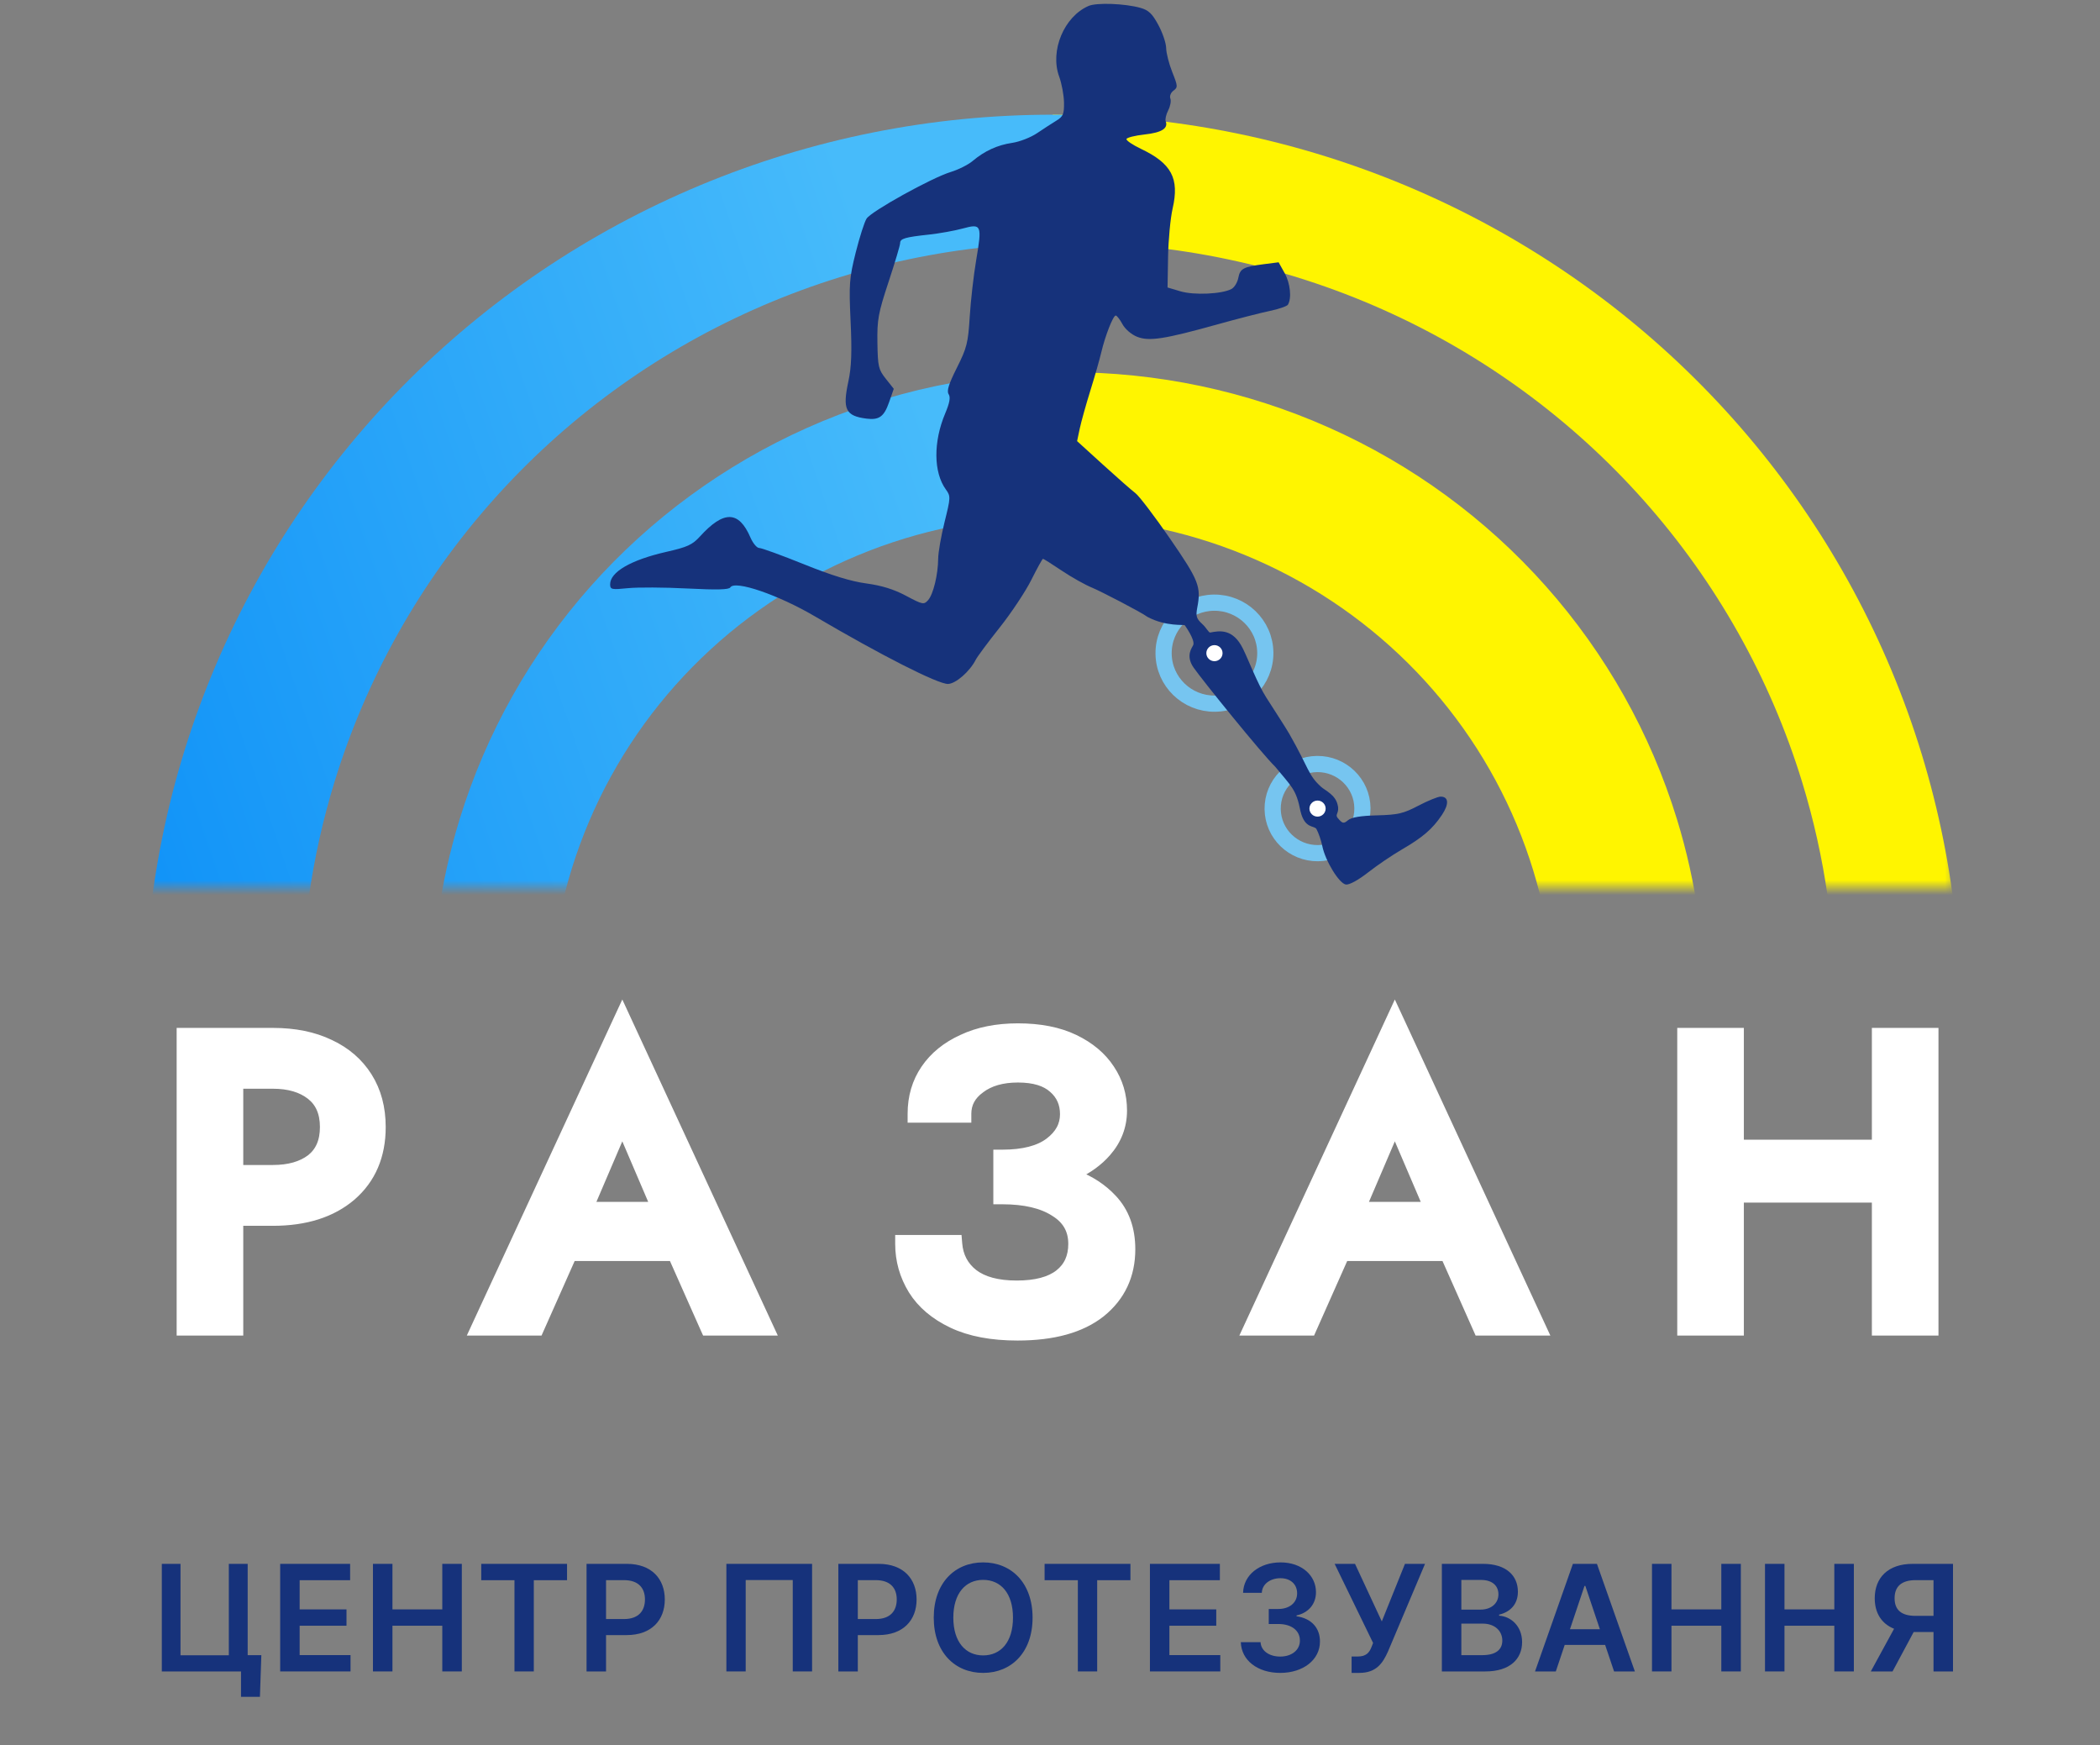 <svg width="142" height="118" viewBox="0 0 142 118" fill="none" xmlns="http://www.w3.org/2000/svg">
<rect x="0" y="0" width="142" height="118" fill="#808080" stroke="none"/>
<mask id="mask0_235_11234" style="mask-type:alpha" maskUnits="userSpaceOnUse" x="9" y="7" width="124" height="53">
<rect x="9" y="7" width="123.327" height="53" fill="#C4C4C4"/>
</mask>
<g mask="url(#mask0_235_11234)">
<path fill-rule="evenodd" clip-rule="evenodd" d="M94.673 12.389C87.222 9.329 79.237 7.755 71.173 7.755L71.173 34.957C75.634 34.957 80.051 35.828 84.172 37.52C88.293 39.212 92.038 41.692 95.192 44.819C98.346 47.946 100.848 51.658 102.555 55.743C104.262 59.829 105.141 64.208 105.141 68.629H115.254C115.34 64.16 114.717 59.694 113.398 55.398C111.611 49.578 108.589 44.205 104.534 39.638C100.48 35.071 95.487 31.417 89.89 28.921C84.293 26.424 78.223 25.144 72.086 25.165L72.055 16.406C79.452 16.381 86.769 17.924 93.515 20.933C100.261 23.942 106.28 28.346 111.167 33.851C116.054 39.355 119.697 45.833 121.851 52.848C123.424 57.973 124.176 63.298 124.091 68.629H132.581C132.581 60.635 130.992 52.719 127.906 45.334C124.82 37.948 120.297 31.237 114.595 25.585C108.893 19.932 102.123 15.448 94.673 12.389Z" fill="#FFF500"/>
<path fill-rule="evenodd" clip-rule="evenodd" d="M14.59 44.977C11.406 52.463 9.765 60.505 9.765 68.629H20.382C20.297 63.297 21.049 57.973 22.623 52.848C24.776 45.833 28.419 39.355 33.306 33.851C38.194 28.346 44.212 23.941 50.958 20.933C57.704 17.924 65.022 16.381 72.419 16.406L72.404 20.688L72.735 7.774C64.542 7.568 56.39 8.989 48.76 11.954C41.13 14.92 34.175 19.369 28.307 25.04C22.439 30.712 17.775 37.49 14.59 44.977ZM72.289 25.165C66.186 25.158 60.15 26.438 54.584 28.921C48.987 31.417 43.994 35.071 39.939 39.638C35.885 44.204 32.862 49.578 31.076 55.398C29.757 59.694 29.133 64.16 29.219 68.629H37.163C37.163 64.13 38.072 59.676 39.835 55.53C41.599 51.383 44.182 47.629 47.432 44.488C50.682 41.347 54.534 38.883 58.76 37.241C62.986 35.598 67.501 34.811 72.038 34.926L72.289 25.165Z" fill="url(#paint0_linear_235_11234)"/>
</g>
<path d="M17.672 111.899H16.748V105.727H15.473V111.906H12.206V105.727H10.942V113H16.297V114.719H17.576L17.672 111.899Z" fill="#16327B"/>
<path d="M18.945 113H23.703V111.896H20.262V109.91H23.43V108.806H20.262V106.832H23.675V105.727H18.945V113Z" fill="#16327B"/>
<path d="M25.219 113H26.537V109.91H29.907V113H31.228V105.727H29.907V108.806H26.537V105.727H25.219V113Z" fill="#16327B"/>
<path d="M32.541 106.832H34.789V113H36.096V106.832H38.343V105.727H32.541V106.832Z" fill="#16327B"/>
<path d="M39.662 113H40.98V110.543H42.372C44.051 110.543 44.953 109.534 44.953 108.135C44.953 106.746 44.062 105.727 42.389 105.727H39.662V113ZM40.98 109.459V106.828H42.187C43.174 106.828 43.611 107.361 43.611 108.135C43.611 108.909 43.174 109.459 42.194 109.459H40.98Z" fill="#16327B"/>
<path d="M54.912 105.727H49.117V113H50.423V106.821H53.605V113H54.912V105.727Z" fill="#16327B"/>
<path d="M56.688 113H58.005V110.543H59.397C61.077 110.543 61.979 109.534 61.979 108.135C61.979 106.746 61.088 105.727 59.415 105.727H56.688V113ZM58.005 109.459V106.828H59.213C60.2 106.828 60.637 107.361 60.637 108.135C60.637 108.909 60.2 109.459 59.22 109.459H58.005Z" fill="#16327B"/>
<path d="M69.822 109.364C69.822 107.013 68.387 105.628 66.48 105.628C64.57 105.628 63.139 107.013 63.139 109.364C63.139 111.711 64.57 113.099 66.48 113.099C68.387 113.099 69.822 111.714 69.822 109.364ZM68.497 109.364C68.497 111.018 67.666 111.917 66.48 111.917C65.298 111.917 64.463 111.018 64.463 109.364C64.463 107.709 65.298 106.81 66.48 106.81C67.666 106.81 68.497 107.709 68.497 109.364Z" fill="#16327B"/>
<path d="M70.635 106.832H72.883V113H74.19V106.832H76.438V105.727H70.635V106.832Z" fill="#16327B"/>
<path d="M77.757 113H82.515V111.896H79.074V109.91H82.242V108.806H79.074V106.832H82.487V105.727H77.757V113Z" fill="#16327B"/>
<path d="M86.57 113.099C88.125 113.099 89.258 112.208 89.254 110.979C89.258 110.07 88.69 109.417 87.671 109.271V109.214C88.459 109.044 88.988 108.458 88.985 107.641C88.988 106.533 88.044 105.628 86.591 105.628C85.178 105.628 84.084 106.469 84.056 107.687H85.323C85.345 107.077 85.913 106.697 86.584 106.697C87.262 106.697 87.713 107.109 87.71 107.719C87.713 108.355 87.188 108.778 86.435 108.778H85.792V109.793H86.435C87.355 109.793 87.902 110.255 87.898 110.912C87.902 111.555 87.344 111.995 86.566 111.995C85.835 111.995 85.27 111.615 85.238 111.022H83.903C83.939 112.251 85.036 113.099 86.57 113.099Z" fill="#16327B"/>
<path d="M91.394 113.099H91.913C93.078 113.099 93.507 112.425 93.852 111.658L96.359 105.727H95.002L93.436 109.619L91.625 105.727H90.247L92.847 111.075L92.751 111.32C92.602 111.729 92.374 111.991 91.81 111.991H91.394V113.099Z" fill="#16327B"/>
<path d="M97.497 113H100.441C102.107 113 102.923 112.151 102.923 111.018C102.923 109.918 102.142 109.271 101.368 109.232V109.161C102.078 108.994 102.639 108.497 102.639 107.613C102.639 106.53 101.858 105.727 100.281 105.727H97.497V113ZM98.815 111.899V109.768H100.267C101.08 109.768 101.585 110.266 101.585 110.915C101.585 111.494 101.187 111.899 100.232 111.899H98.815ZM98.815 108.82V106.814H100.146C100.921 106.814 101.322 107.222 101.322 107.783C101.322 108.423 100.803 108.82 100.118 108.82H98.815Z" fill="#16327B"/>
<path d="M105.203 113L105.804 111.207H108.538L109.142 113H110.548L107.984 105.727H106.358L103.797 113H105.203ZM106.159 110.148L107.142 107.219H107.199L108.183 110.148H106.159Z" fill="#16327B"/>
<path d="M111.706 113H113.023V109.91H116.393V113H117.714V105.727H116.393V108.806H113.023V105.727H111.706V113Z" fill="#16327B"/>
<path d="M119.347 113H120.665V109.91H124.035V113H125.356V105.727H124.035V108.806H120.665V105.727H119.347V113Z" fill="#16327B"/>
<path d="M132.06 113V105.727H129.332C127.663 105.727 126.768 106.665 126.768 108.053C126.768 109.04 127.219 109.772 128.075 110.116L126.502 113H127.972L129.4 110.337H130.742V113H132.06ZM130.742 109.243H129.528C128.551 109.243 128.111 108.827 128.111 108.053C128.111 107.279 128.551 106.828 129.535 106.828H130.742V109.243Z" fill="#16327B"/>
<path d="M89.126 57.679C90.798 57.66 92.145 56.299 92.126 54.631C92.106 52.962 90.727 51.633 89.055 51.653C87.384 51.672 86.036 53.032 86.056 54.701C86.076 56.37 87.455 57.699 89.126 57.679Z" stroke="#76C5F0" stroke-width="1.095"/>
<path d="M82.16 47.572C84.055 47.55 85.581 46.008 85.559 44.118C85.537 42.228 83.974 40.722 82.08 40.744C80.185 40.766 78.658 42.308 78.681 44.198C78.703 46.088 80.265 47.594 82.16 47.572Z" stroke="#76C5F0" stroke-width="1.095"/>
<path d="M71.62 5.177C70.982 3.437 71.948 1.119 73.61 0.401C74.155 0.166 76.062 0.236 77.107 0.529C77.668 0.686 77.911 0.917 78.327 1.688C78.614 2.218 78.851 2.922 78.855 3.253C78.859 3.584 79.044 4.312 79.267 4.872C79.647 5.824 79.652 5.904 79.347 6.13C79.168 6.262 79.074 6.5 79.138 6.659C79.202 6.817 79.137 7.176 78.994 7.456C78.851 7.736 78.774 8.069 78.823 8.197C79.008 8.68 78.553 8.965 77.394 9.092C76.744 9.163 76.194 9.302 76.171 9.4C76.149 9.498 76.583 9.793 77.135 10.056C79.221 11.047 79.759 12.055 79.292 14.096C79.142 14.752 79.003 16.221 78.984 17.362L78.949 19.436L79.821 19.695C80.741 19.969 82.64 19.881 83.276 19.535C83.469 19.431 83.674 19.095 83.732 18.79C83.852 18.156 84.072 18.038 85.462 17.86L86.459 17.733L86.867 18.466C87.249 19.154 87.353 20.162 87.087 20.599C87.022 20.705 86.472 20.895 85.865 21.021C85.258 21.147 83.679 21.552 82.356 21.921C78.725 22.933 77.702 23.091 76.888 22.767C76.501 22.613 76.077 22.247 75.898 21.914C75.725 21.593 75.521 21.332 75.444 21.333C75.266 21.336 74.731 22.701 74.468 23.821C74.357 24.294 74.025 25.456 73.73 26.402C73.435 27.349 73.112 28.506 73.012 28.973L72.832 29.822L74.575 31.408C75.534 32.281 76.526 33.151 76.779 33.343C77.032 33.536 78.086 34.921 79.121 36.422C81.068 39.249 81.23 39.661 80.956 41.091C80.848 41.654 80.903 41.831 81.301 42.192C81.562 42.428 81.736 42.782 81.83 42.764C82.467 42.64 83.366 42.479 84.041 43.844C84.441 44.65 85.02 46.206 85.616 47.144C86.213 48.082 86.944 49.198 87.182 49.615C88.535 51.987 88.438 52.379 89.319 53.185C89.597 53.44 90.302 53.727 90.45 54.416C90.596 54.968 90.245 55.051 90.448 55.293C90.779 55.687 90.852 55.703 91.155 55.449C91.387 55.254 92.003 55.152 93.119 55.123C94.535 55.086 94.894 55.002 95.907 54.471C96.547 54.136 97.223 53.86 97.408 53.858C97.96 53.851 97.998 54.353 97.502 55.094C96.868 56.04 96.202 56.614 94.797 57.429C94.141 57.809 93.109 58.51 92.503 58.985C91.854 59.495 91.241 59.83 91.011 59.8C90.557 59.741 89.614 58.204 89.411 57.19C89.337 56.824 89.16 56.312 89.018 56.051C88.876 55.791 88.235 56.06 87.942 54.86C87.645 53.343 87.34 53.195 86.23 51.838C85.326 50.964 81.273 45.95 80.705 45.127C80.137 44.304 80.628 43.764 80.687 43.606C80.822 43.246 80.113 42.273 80.113 42.273C80.112 42.206 78.857 42.383 77.592 41.706C77.164 41.383 74.36 39.94 73.88 39.746C73.4 39.553 72.467 39.031 71.805 38.586C71.144 38.142 70.568 37.779 70.526 37.779C70.483 37.78 70.129 38.419 69.739 39.201C69.349 39.982 68.388 41.429 67.603 42.418C66.818 43.406 66.089 44.386 65.982 44.597C65.579 45.397 64.62 46.233 64.098 46.239C63.412 46.247 59.585 44.303 55.107 41.672C52.624 40.213 49.69 39.209 49.383 39.712C49.288 39.868 48.486 39.888 46.461 39.785C44.926 39.706 43.128 39.697 42.466 39.764C41.36 39.876 41.261 39.856 41.257 39.512C41.247 38.674 42.661 37.855 45.055 37.31C46.481 36.987 46.816 36.833 47.327 36.272C48.943 34.495 49.957 34.516 50.745 36.341C50.914 36.732 51.182 37.05 51.34 37.048C51.498 37.047 52.852 37.539 54.349 38.143C56.223 38.9 57.538 39.304 58.574 39.444C59.622 39.586 60.439 39.839 61.267 40.28C62.388 40.877 62.472 40.894 62.755 40.577C63.106 40.185 63.431 38.85 63.439 37.766C63.442 37.347 63.638 36.229 63.873 35.283C64.284 33.631 64.288 33.544 63.958 33.091C63.12 31.939 63.103 29.871 63.915 27.946C64.216 27.234 64.282 26.859 64.146 26.65C64.004 26.434 64.15 25.965 64.702 24.866C65.377 23.523 65.464 23.181 65.572 21.41C65.639 20.329 65.834 18.615 66.006 17.601C66.413 15.201 66.372 15.102 65.099 15.449C64.556 15.597 63.533 15.781 62.825 15.858C61.192 16.034 60.863 16.132 60.866 16.436C60.868 16.57 60.517 17.748 60.086 19.052C59.385 21.173 59.305 21.609 59.33 23.175C59.356 24.785 59.401 24.98 59.897 25.606L60.436 26.287L60.108 27.223C59.775 28.171 59.439 28.41 58.593 28.302C57.173 28.119 56.959 27.678 57.367 25.782C57.575 24.817 57.613 23.797 57.517 21.73C57.4 19.205 57.429 18.806 57.861 17.078C58.121 16.038 58.453 15.003 58.598 14.779C58.921 14.28 62.997 12.022 64.289 11.627C64.805 11.47 65.468 11.137 65.762 10.889C66.575 10.204 67.442 9.806 68.447 9.658C68.947 9.585 69.705 9.289 70.131 9C70.557 8.712 71.143 8.332 71.433 8.155C71.89 7.875 71.958 7.712 71.947 6.932C71.939 6.436 71.792 5.647 71.62 5.177Z" fill="#16327B"/>
<ellipse rx="0.548" ry="0.543" transform="matrix(1 -0.012 0.012 1 89.091 54.666)" fill="white"/>
<ellipse rx="0.548" ry="0.543" transform="matrix(1 -0.012 0.012 1 82.12 44.158)" fill="white"/>
<path d="M12.545 69.793H12.245V70.093V89.693V89.993H12.545H15.849H16.149V89.693V82.573H18.453C20.65 82.573 22.434 82.018 23.772 80.877L23.772 80.877L23.773 80.876C25.116 79.711 25.781 78.14 25.781 76.197C25.781 74.899 25.48 73.759 24.866 72.789C24.255 71.823 23.398 71.086 22.305 70.578C21.211 70.051 19.924 69.793 18.453 69.793H12.545ZM47.657 89.815L47.737 89.993H47.932H51.656H52.125L51.928 89.567L42.352 68.875L42.08 68.287L41.807 68.875L32.231 89.567L32.034 89.993H32.504H36.228H36.423L36.502 89.815L38.663 84.953H45.497L47.657 89.815ZM61.716 87.218L61.717 87.22C62.313 88.173 63.211 88.927 64.391 89.488C65.582 90.054 67.057 90.329 68.804 90.329C71.212 90.329 73.108 89.818 74.45 88.752L74.452 88.751C75.794 87.665 76.468 86.225 76.468 84.457C76.468 83.069 76.055 81.918 75.21 81.031C74.563 80.338 73.745 79.802 72.764 79.417C73.597 79.025 74.286 78.523 74.825 77.907C75.544 77.089 75.908 76.142 75.908 75.077C75.908 74.05 75.63 73.115 75.074 72.28C74.517 71.425 73.706 70.748 72.658 70.243C71.599 69.733 70.32 69.485 68.832 69.485C67.398 69.485 66.14 69.734 65.066 70.241C63.997 70.727 63.158 71.404 62.564 72.276C61.967 73.152 61.672 74.164 61.672 75.301V75.601H61.972H65.08H65.38V75.301C65.38 74.623 65.671 74.065 66.293 73.612L66.293 73.612L66.297 73.608C66.922 73.135 67.758 72.885 68.832 72.885C69.93 72.885 70.704 73.138 71.207 73.592L71.207 73.592L71.211 73.595C71.721 74.04 71.976 74.609 71.976 75.329C71.976 76.061 71.649 76.687 70.947 77.218C70.255 77.741 69.21 78.025 67.768 78.025H67.468V78.325V80.817V81.117H67.768C69.304 81.117 70.471 81.401 71.301 81.937L71.301 81.937L71.307 81.941C72.135 82.448 72.536 83.156 72.536 84.093C72.536 84.983 72.224 85.647 71.615 86.125C70.998 86.608 70.058 86.873 68.748 86.873C67.441 86.873 66.48 86.601 65.824 86.097C65.184 85.591 64.831 84.922 64.763 84.069L64.741 83.793H64.464H61.132H60.832V84.093C60.832 85.213 61.127 86.256 61.716 87.218ZM99.896 89.815L99.975 89.993H100.17H103.894H104.364L104.167 89.567L94.591 68.875L94.318 68.287L94.046 68.875L84.47 89.567L84.273 89.993H84.742H88.466H88.661L88.74 89.815L90.901 84.953H97.735L99.896 89.815ZM114.014 69.793H113.714V70.093V89.693V89.993H114.014H117.318H117.618V89.693V81.005H126.874V89.693V89.993H127.174H130.478H130.778V89.693V70.093V69.793H130.478H127.174H126.874V70.093V77.353H117.618V70.093V69.793H117.318H114.014ZM21.933 76.197C21.933 77.169 21.616 77.866 21.014 78.34C20.39 78.811 19.546 79.061 18.453 79.061H16.149V73.305H18.453C19.545 73.305 20.388 73.564 21.012 74.053C21.616 74.527 21.933 75.224 21.933 76.197ZM44.285 81.553H39.874L42.08 76.4L44.285 81.553ZM96.524 81.553H92.113L94.318 76.4L96.524 81.553Z" fill="white" stroke="white" stroke-width="0.6"/>
<defs>
<linearGradient id="paint0_linear_235_11234" x1="10" y1="57" x2="66" y2="38" gradientUnits="userSpaceOnUse">
<stop stop-color="#1294F8"/>
<stop offset="1" stop-color="#47BBFA"/>
</linearGradient>
</defs>
</svg>
